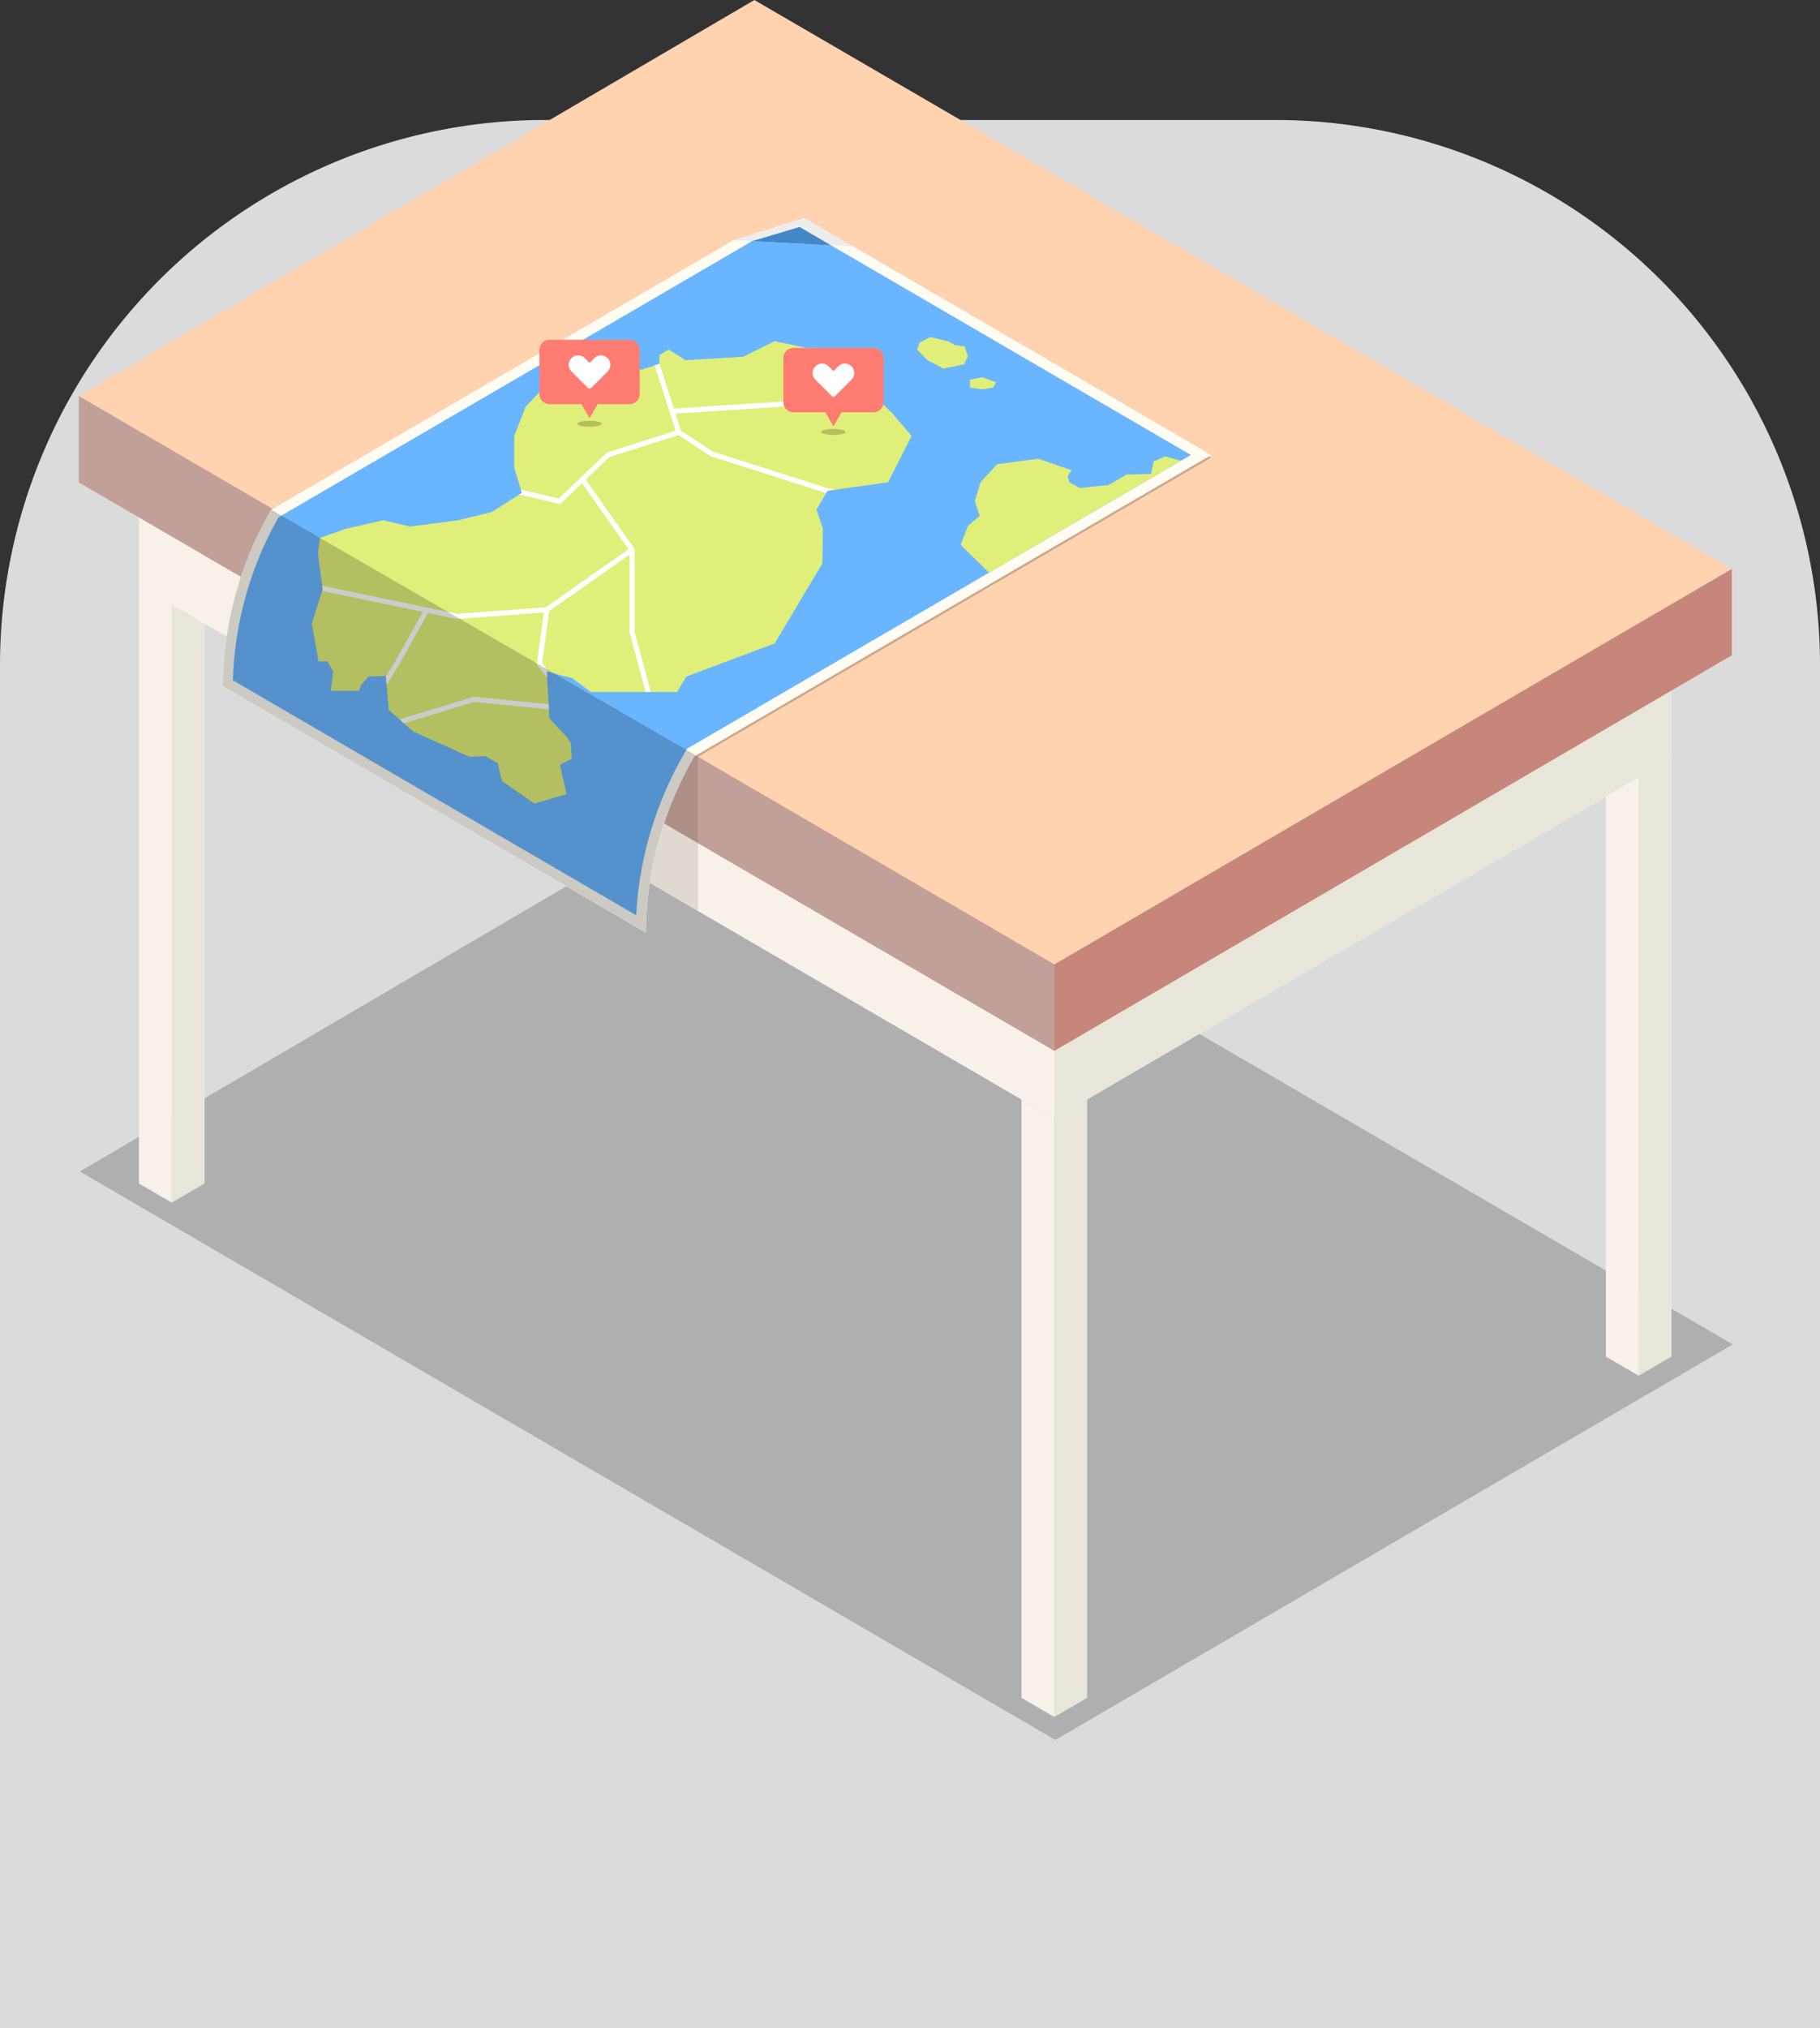 <svg xmlns="http://www.w3.org/2000/svg" xmlns:xlink="http://www.w3.org/1999/xlink" width="334" height="372.007" viewBox="0 0 334 372.007">
  <rect x="0" y="0" width="334" height="372.007" fill="#333333" stroke="none"/>
  <defs>
    <clipPath id="clip-path">
      <rect id="Rectangle_26889" data-name="Rectangle 26889" width="303.543" height="319.114" fill="none"/>
    </clipPath>
    <clipPath id="clip-path-3">
      <rect id="Rectangle_26881" data-name="Rectangle 26881" width="303.353" height="176.889" fill="none"/>
    </clipPath>
    <clipPath id="clip-path-5">
      <rect id="Rectangle_26883" data-name="Rectangle 26883" width="171.77" height="95.489" fill="none"/>
    </clipPath>
    <clipPath id="clip-path-6">
      <rect id="Rectangle_26884" data-name="Rectangle 26884" width="13.011" height="28.517" fill="none"/>
    </clipPath>
    <clipPath id="clip-path-7">
      <rect id="Rectangle_26885" data-name="Rectangle 26885" width="86.809" height="77.543" fill="none"/>
    </clipPath>
    <clipPath id="clip-path-8">
      <rect id="Rectangle_26886" data-name="Rectangle 26886" width="4.49" height="1.085" fill="none"/>
    </clipPath>
  </defs>
  <g id="Group_25750" data-name="Group 25750" transform="translate(-30 -494.993)">
    <path id="Rectangle_26842" data-name="Rectangle 26842" d="M100,0H234A100,100,0,0,1,334,100V350a0,0,0,0,1,0,0H0a0,0,0,0,1,0,0V100A100,100,0,0,1,100,0Z" transform="translate(30 517)" fill="#dbdbdb"/>
    <g id="Group_25458" data-name="Group 25458" transform="translate(44.457 494.993)">
      <g id="Group_25457" data-name="Group 25457" clip-path="url(#clip-path)">
        <g id="Group_25439" data-name="Group 25439">
          <g id="Group_25438" data-name="Group 25438" clip-path="url(#clip-path)">
            <g id="Group_25437" data-name="Group 25437" transform="translate(0.19 142.225)" opacity="0.2" style="mix-blend-mode: normal;isolation: isolate">
              <g id="Group_25436" data-name="Group 25436">
                <g id="Group_25435" data-name="Group 25435" clip-path="url(#clip-path-3)">
                  <path id="Path_5339" data-name="Path 5339" d="M.1,149.291,124.086,76.665l179.37,104.349L179.135,253.552Z" transform="translate(-0.102 -76.664)"/>
                </g>
              </g>
            </g>
          </g>
        </g>
        <path id="Path_5340" data-name="Path 5340" d="M9.2,61.345V171.109l6.026-3.51V57.836Z" transform="translate(7.864 49.459)" fill="#e8e6da"/>
        <path id="Path_5341" data-name="Path 5341" d="M157.089,78.458V188.222l-6.026-3.51V74.95Z" transform="translate(129.183 64.094)" fill="#f8f1e9"/>
        <path id="Path_5342" data-name="Path 5342" d="M173.944,186.178l113.269-66.09L118.907,22.174,5.948,88.342Z" transform="translate(5.086 18.962)" fill="#fff"/>
        <path id="Path_5343" data-name="Path 5343" d="M173.944,176.011l113.269-66.09L118.907,12.007,5.948,78.175Z" transform="translate(5.086 10.268)" fill="#ffaf83"/>
        <path id="Path_5344" data-name="Path 5344" d="M173.944,176.011l113.269-66.09L118.907,12.007,5.948,78.175Z" transform="translate(5.086 10.268)" fill="#ffaf83"/>
        <path id="Path_5345" data-name="Path 5345" d="M5.948,47.675V66.536l168,97.836V145.51Z" transform="translate(5.087 40.769)" fill="#f8f1e9"/>
        <path id="Path_5346" data-name="Path 5346" d="M209.772,64.786V83.648L96.5,149.738V130.876Z" transform="translate(82.526 55.403)" fill="#e8e6da"/>
        <path id="Path_5347" data-name="Path 5347" d="M99.281,112.2V221.959l-6.026-3.51V108.687Z" transform="translate(79.749 92.945)" fill="#f8f1e9"/>
        <path id="Path_5348" data-name="Path 5348" d="M11.974,61.345V171.109L5.948,167.6V57.836Z" transform="translate(5.086 49.459)" fill="#f8f1e9"/>
        <path id="Path_5349" data-name="Path 5349" d="M96.5,112.2V221.959l6.026-3.51V108.687Z" transform="translate(82.526 92.945)" fill="#e8e6da"/>
        <path id="Path_5350" data-name="Path 5350" d="M154.311,78.458V188.222l6.026-3.51V74.95Z" transform="translate(131.961 64.094)" fill="#e8e6da"/>
        <path id="Path_5351" data-name="Path 5351" d="M0,81.16,179.032,185.422l124.322-72.54L123.984,8.535Z" transform="translate(0 7.298)" fill="#ffaf83"/>
        <path id="Path_5352" data-name="Path 5352" d="M123.984,0,0,72.626,179.032,176.889l124.322-72.54Z" transform="translate(0 0)" fill="#ffd2b0"/>
        <path id="Path_5353" data-name="Path 5353" d="M0,54.981,179.032,159.243V143.411L0,39.148Z" transform="translate(0 33.477)" fill="#c1a099"/>
        <path id="Path_5354" data-name="Path 5354" d="M96.505,128.787v15.834L220.827,72.078V56.248Z" transform="translate(82.527 48.101)" fill="#c6867b"/>
        <g id="Group_25456" data-name="Group 25456">
          <g id="Group_25455" data-name="Group 25455" clip-path="url(#clip-path)">
            <g id="Group_25442" data-name="Group 25442" transform="translate(36.012 43.314)" opacity="0.2">
              <g id="Group_25441" data-name="Group 25441">
                <g id="Group_25440" data-name="Group 25440" clip-path="url(#clip-path-5)">
                  <path id="Path_5355" data-name="Path 5355" d="M19.412,73.631l77.624,45.2L191.181,63.98,125.3,25.625l-11.513-2.276L103.576,24.59Z" transform="translate(-19.412 -23.347)"/>
                </g>
              </g>
            </g>
            <g id="Group_25445" data-name="Group 25445" transform="translate(100.624 138.539)" opacity="0.1">
              <g id="Group_25444" data-name="Group 25444">
                <g id="Group_25443" data-name="Group 25443" clip-path="url(#clip-path-6)">
                  <path id="Path_5356" data-name="Path 5356" d="M64.759,74.826l-7.267,4.768L54.24,95.618l13.01,7.576V74.942l0,0-.451-.263Z" transform="translate(-54.24 -74.678)"/>
                </g>
              </g>
            </g>
            <path id="Path_5357" data-name="Path 5357" d="M14.244,106.1A65.205,65.205,0,0,1,23.16,73.754L108,24.319l10.215-1.241,11.513,2.278L195.6,63.71l-94.808,55.243A65.215,65.215,0,0,0,91.879,151.3Z" transform="translate(12.181 19.735)" fill="#fffcf3"/>
            <path id="Path_5358" data-name="Path 5358" d="M14.244,106.1A65.205,65.205,0,0,1,23.16,73.754L108,24.319l10.215-1.241,11.513,2.278L195.6,63.71l-94.808,55.243A65.215,65.215,0,0,0,91.879,151.3Z" transform="translate(12.181 19.735)" fill="#fffcf3"/>
            <path id="Path_5359" data-name="Path 5359" d="M15.249,105.312A64.2,64.2,0,0,1,23.636,75.4l86.883-50.624,6.588-2.018L124.95,25.5l66.1,38.487L98.616,117.85l-.241.371a66.554,66.554,0,0,0-9.129,30.174Z" transform="translate(13.04 19.458)" fill="#6ab5ff"/>
            <path id="Path_5360" data-name="Path 5360" d="M64.78,25.638,86.7,26.783l-9.02-5.248Z" transform="translate(55.397 18.416)" fill="#ededed"/>
            <path id="Path_5361" data-name="Path 5361" d="M81.083,25.8,66.6,25.039l8.719-2.6Z" transform="translate(56.956 19.191)" fill="#4287c6"/>
            <path id="Path_5362" data-name="Path 5362" d="M64.828,43.089l3.363-.215,1.134-1.443,2.269-.742,10.242-2.811v.879l1.712.2.584-.2,2.714-.879V36.262l1.649-.983,1.2.69,1.894,1.243,10.6-.625,5.8-2.851,5.974,1.241h2.258l.618,2.235.84.762,7.716,2.9,1.339,3.289,2.89,2.824,3.5,4.131-4.328,8.5-6.411.879-4.7.664-2.015,3.477,1.174,3.477-.1,6.4-8.747,14.643-7.521,2.814L91.792,95.23l-1.723,2.833h-15.8l-3.4-2.523-4.7-1.249.471,8.593,3.245,3.477.672,1.057.206,2.9L68.6,111.412l1.2,5.38-5.885,1.731L57.943,114.4l-.779-3.3-2.282-1.265-2.913.117L41.7,105.331l-4.534-3.992-.516-6.211-3.195.1-1.339,1.547-.412,1.085H26.554l.412-3.571-1.031-1.837H24.287L23.049,85.5l2-6.267L24.183,72.7l.36-2.9,4.794-1.679,6.8-1.543,4.948,1.141,8.823-1.141,6.224-1.545L61.6,61.549l-1.4-4.658V51.12l2.117-5.41Z" transform="translate(19.711 28.849)" fill="#e0ef79"/>
            <path id="Path_5363" data-name="Path 5363" d="M88.612,34.083l-3.247-.755-2.009,1.006-.425,1.295,1.892,1.931L87.763,39.1l3.786-.781.7-1.518-.618-1.777L89.85,34.8Z" transform="translate(70.92 28.5)" fill="#e0ef79"/>
            <path id="Path_5364" data-name="Path 5364" d="M88.154,39.2V37.742l.57-.091,1.688-.365,2.547.955-.542.955-2.005.332Z" transform="translate(75.386 31.885)" fill="#e0ef79"/>
            <path id="Path_5365" data-name="Path 5365" d="M92.438,66.449l-5.194-5.1,1.315-3.478,2.163-1.855-.881-2.658,1.037-3.5,3.039-3.3,7.551-1.011,6.107,2.119-.722,1.083.334,1.13,1.924,1.033,5.261-.54,3.328-1.924,4.484-.115.464-2.291,2.124-.928,2.887.807Z" transform="translate(74.607 38.584)" fill="#e0ef79"/>
            <path id="Path_5366" data-name="Path 5366" d="M118.163,59.079l-1.223-.25L95.8,52.1,89.916,48.26l-1.009-3.144L115.372,43.4l9.376-3.842-.234-.575-.414-.156-8.866,3.653-26.62,1.723-2.647-8.261v.041l-.872.282,3.844,11.99L76.345,52.263l-8.862,8.432-6.946-1.636.18.6-.453.288,7.5,1.766,3.994-3.831L80.31,69.976,65.133,80.625,48.861,81.847l-24.783-5.17.089.666-.091.284,18.472,3.851-5.194,9.3L35.78,93.3l.128,1.549,2.245-3.6L43.5,81.677l5.235,1.093.065.013,15.96-1.2-1.3,9.567,1.9,2.438L65.3,92.4l.4.106-1.26-1.616,1.293-9.55L80.494,70.982V85.216l2.933,10.955h.955L81.421,85.155V69.943L72.433,57.235l4.3-4.12,12.725-4.046,5.894,3.846,21.214,6.766.237-.408Z" transform="translate(20.589 30.739)" fill="#fff"/>
            <path id="Path_5367" data-name="Path 5367" d="M31.732,73.033l.818.72,12.886-3.929,13.695,1.367-.052-.939L45.343,68.881Z" transform="translate(27.136 58.904)" fill="#fff"/>
            <g id="Group_25448" data-name="Group 25448" transform="translate(26.424 93.487)" opacity="0.2">
              <g id="Group_25447" data-name="Group 25447">
                <g id="Group_25446" data-name="Group 25446" clip-path="url(#clip-path-7)">
                  <path id="Path_5368" data-name="Path 5368" d="M91.878,127.936a65.205,65.205,0,0,1,8.916-32.343l.258-.152L23.159,50.394a65.205,65.205,0,0,0-8.916,32.343Z" transform="translate(-14.244 -50.392)"/>
                </g>
              </g>
            </g>
            <path id="Path_5369" data-name="Path 5369" d="M86.236,34.4H71.552A1.855,1.855,0,0,0,69.7,36.258v8.09A1.853,1.853,0,0,0,71.552,46.2h5.857l1.484,2.573L80.379,46.2h5.857a1.855,1.855,0,0,0,1.855-1.855v-8.09A1.856,1.856,0,0,0,86.236,34.4" transform="translate(59.602 29.42)" fill="#fe7c72"/>
            <path id="Path_5370" data-name="Path 5370" d="M79.733,36.451h0a1.72,1.72,0,0,0-2.432-.006l-.006.006-.879.878-.879-.878a1.72,1.72,0,0,0-2.432-.006l-.006.006a1.72,1.72,0,0,0,0,2.432l0,.006.879.877L76.116,41.9a.43.43,0,0,0,.6,0l2.137-2.137.879-.877a1.72,1.72,0,0,0,.006-2.432l-.006-.006" transform="translate(62.079 30.739)" fill="#fff"/>
            <g id="Group_25451" data-name="Group 25451" transform="translate(136.251 78.677)" opacity="0.2">
              <g id="Group_25450" data-name="Group 25450">
                <g id="Group_25449" data-name="Group 25449" clip-path="url(#clip-path-8)">
                  <path id="Path_5371" data-name="Path 5371" d="M77.934,42.954c0,.3-1.006.544-2.245.544s-2.245-.243-2.245-.544,1.006-.544,2.245-.544,2.245.243,2.245.544" transform="translate(-73.444 -42.41)"/>
                </g>
              </g>
            </g>
            <path id="Path_5372" data-name="Path 5372" d="M62.109,33.594H47.425a1.855,1.855,0,0,0-1.855,1.855v8.09a1.853,1.853,0,0,0,1.855,1.855h5.857l1.484,2.573,1.486-2.573h5.857a1.855,1.855,0,0,0,1.855-1.855v-8.09a1.856,1.856,0,0,0-1.855-1.855" transform="translate(38.97 28.728)" fill="#fe7c72"/>
            <path id="Path_5373" data-name="Path 5373" d="M55.606,35.642h0a1.72,1.72,0,0,0-2.432-.006l-.006.006-.879.877-.879-.877a1.72,1.72,0,0,0-2.432-.006l-.006.006a1.72,1.72,0,0,0,0,2.432l0,.006.879.877,2.137,2.137a.43.43,0,0,0,.6,0l2.137-2.137.879-.877a1.72,1.72,0,0,0,.006-2.432l-.006-.006" transform="translate(41.447 30.047)" fill="#fff"/>
            <g id="Group_25454" data-name="Group 25454" transform="translate(91.491 77.177)" opacity="0.2">
              <g id="Group_25453" data-name="Group 25453">
                <g id="Group_25452" data-name="Group 25452" clip-path="url(#clip-path-8)">
                  <path id="Path_5374" data-name="Path 5374" d="M53.806,42.144c0,.3-1.006.544-2.245.544s-2.245-.243-2.245-.544,1.005-.544,2.245-.544,2.245.243,2.245.544" transform="translate(-49.317 -41.602)"/>
                </g>
              </g>
            </g>
          </g>
        </g>
      </g>
    </g>
  </g>
</svg>
